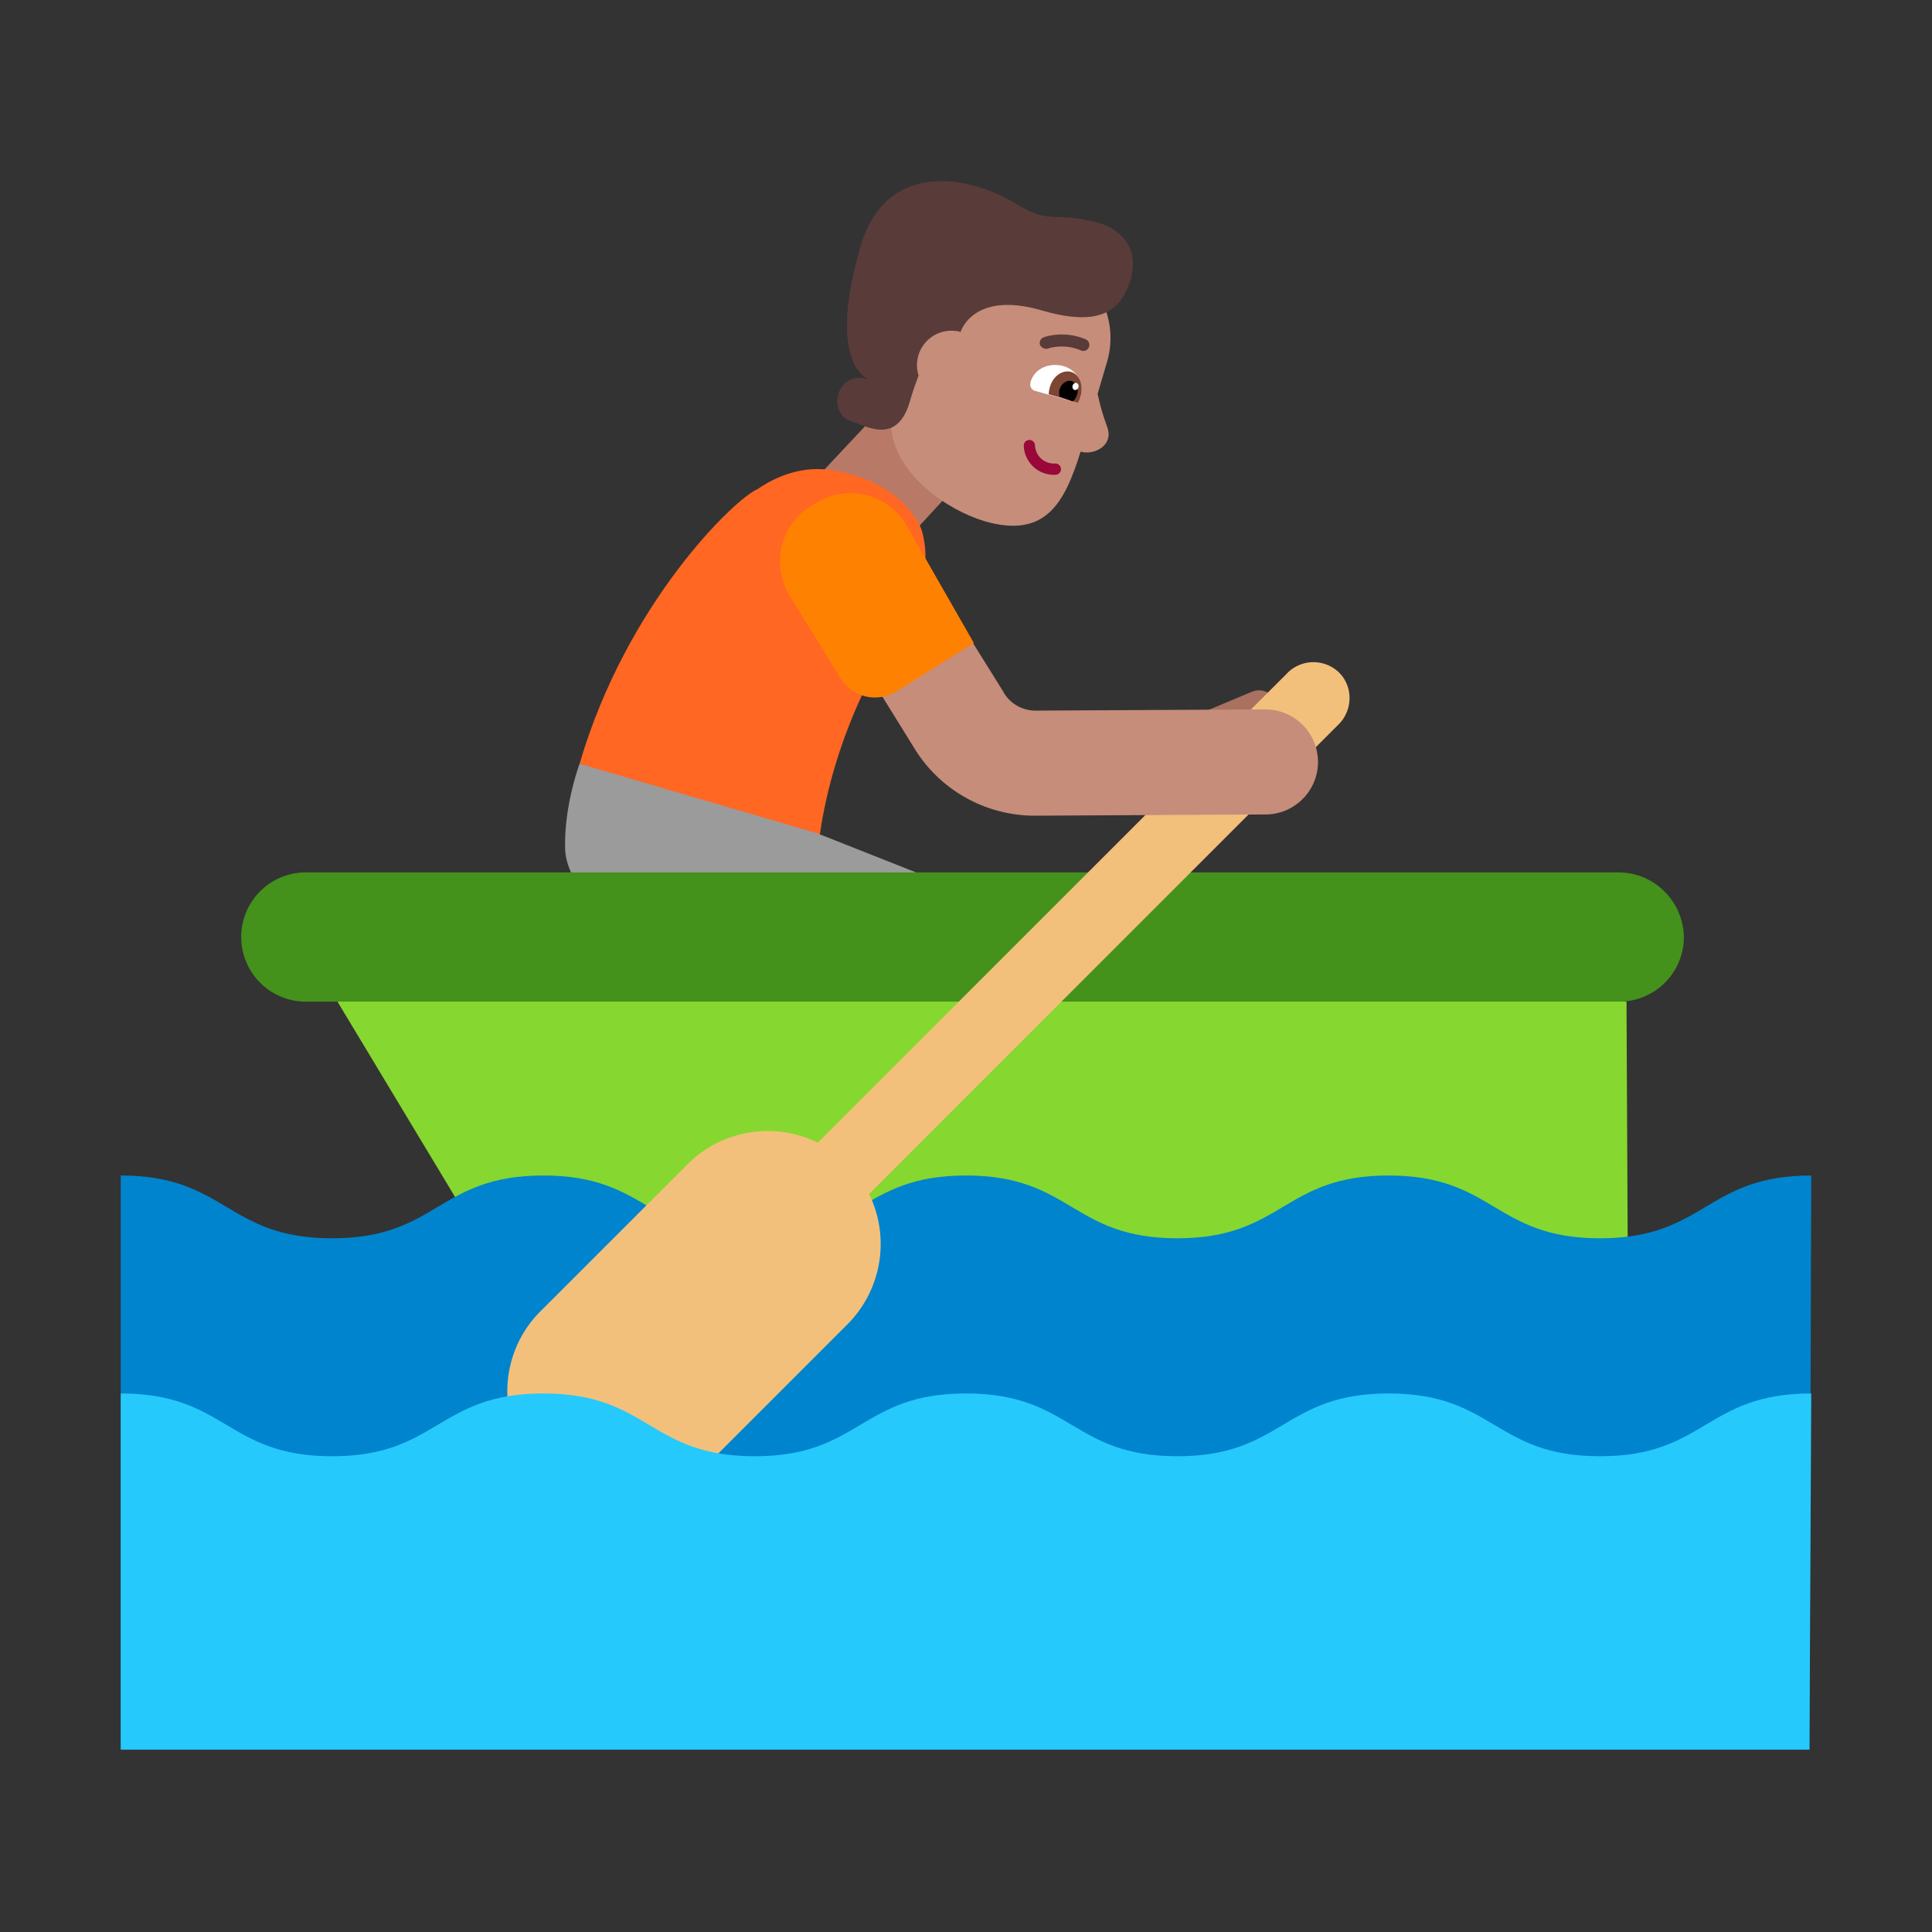 <svg width="32" height="32" fill="none" xmlns="http://www.w3.org/2000/svg"><rect width="100%" height="100%" fill="#333333" stroke="none"/><path d="m14.74 6.62-1.2 1.28 1.3 1.23 1.2-1.3-1.3-1.21Z" fill="#B87A66"/><path d="M12.55 8.1c.26-.18.68-.38 1.17-.32 1.24.17 1.53.96 1.53.96s.42.97-.68 2.22c-.01 0-.76 1.24-.99 2.86h-2.272L9.6 12.65c.78-2.67 2.58-4.4 2.95-4.55Z" fill="#FF6723"/><path d="m15.4 14.54-1.16 2.36c-.25.53-.92.71-1.4.37l-2.43-1.71s-1.03-.78-1.05-1.5c-.02-.72.24-1.41.24-1.41l3.93 1.15" fill="#9B9B9B"/><path d="M16.3 8.63c-.6-.18-1.47-.76-1.54-1.55l.02-1.04V4.95c.22-.73.99-1.16 1.73-.95l.88.25c.73.22 1.16.99.95 1.73l-.16.543c.05.24.1.382.135.48.042.118.062.175.035.268-.05.17-.28.26-.45.21h-.002c-.268.859-.583 1.445-1.598 1.15Z" fill="#C68D7B"/><path d="M17.77 6.65c.05.01.11-.02.13-.08v-.01c.07-.25-.1-.45-.3-.5-.2-.05-.45.02-.53.26v.01c-.02.06.01.12.06.14l.64.18Z" fill="#fff"/><path d="M17.85 6.67a.37.37 0 0 0 .05-.11c.05-.18-.02-.36-.16-.4-.14-.04-.3.07-.35.25-.01.04-.02.08-.02.12l.48.14Z" fill="#7D4533"/><path d="M17.77 6.65c.03-.03.05-.06.07-.11.03-.1-.01-.2-.09-.23-.08-.02-.17.04-.2.14-.01.04-.01.09 0 .12l.22.08Z" fill="#000"/><path d="M17.862 6.415c.009-.032-.005-.064-.032-.072-.026-.007-.055.012-.064.044-.01.032.005.064.031.072.027.007.056-.012.065-.044Z" fill="#fff"/><path d="M17.046 7.287a.093.093 0 0 1 .097.09.313.313 0 0 0 .333.3.093.093 0 1 1 .008.187.5.5 0 0 1-.527-.48.093.093 0 0 1 .089-.097Z" fill="#990838"/><path d="M15.91 5.5s.2-.69 1.34-.36c.96.28 1.32.02 1.48-.52.16-.58-.26-.85-.51-.92-.328-.094-.52-.1-.68-.104-.21-.006-.365-.01-.7-.215-.82-.5-2.18-.72-2.59.71-.57 1.97.14 2.19.14 2.19-.55-.16-.7.58-.28.7.032.01.067.024.106.039.266.103.67.26.854-.37a5.09 5.09 0 0 1 .145-.429.57.57 0 0 1 .618-.738c.049.001.077.018.077.018Z" fill="#593B39"/><path d="M17.227 5.716a.1.1 0 0 1 .058-.128l.002-.001.004-.002.012-.004a.98.98 0 0 1 .195-.037c.125-.011.297-.003.481.075a.1.1 0 1 1-.078.184.806.806 0 0 0-.538-.032l-.008.003c-.066.017-.113-.032-.128-.058Z" fill="#593B39"/><path d="m26.94 16.59-10.524-.996-10.826.997 4.84 8.04h16.55l-.04-8.04Z" fill="#86D72F"/><path d="M26.81 14.45H5.02a1.071 1.071 0 0 0 0 2.14h21.8c.59 0 1.07-.48 1.07-1.07-.01-.59-.49-1.07-1.08-1.07Z" fill="#44911B"/><path d="M21.13 11.62a.3.3 0 0 0-.4-.16l-.74.31.24.57.74-.31c.15-.07.23-.25.16-.41Z" fill="#A9715F"/><path d="M30 19.47c-1.75 0-1.75 1.04-3.5 1.04s-1.75-1.04-3.5-1.04-1.75 1.04-3.5 1.04-1.75-1.04-3.5-1.04-1.75 1.04-3.5 1.04-1.75-1.04-3.5-1.04-1.75 1.04-3.5 1.04-1.75-1.04-3.5-1.04v9.5h27.97l.03-9.5Z" fill="#0084CE"/><path d="M21.33 11.14a.61.61 0 0 1 .85 0c.23.23.23.61 0 .85l-7.785 7.786a1.883 1.883 0 0 1-.355 2.155l-2.44 2.44c-.73.73-1.92.73-2.65 0s-.73-1.92 0-2.65l2.44-2.44a1.878 1.878 0 0 1 2.155-.355l7.785-7.785Z" fill="#F3C07B"/><path d="M30 23.08c-1.75 0-1.75 1.04-3.5 1.04s-1.75-1.04-3.5-1.04-1.75 1.04-3.5 1.04-1.75-1.04-3.5-1.04-1.75 1.04-3.5 1.04-1.75-1.04-3.5-1.04-1.75 1.04-3.5 1.04-1.75-1.04-3.5-1.04v5.9h27.97l.03-5.9Z" fill="#26C9FC"/><path d="M21.83 12.62a.87.87 0 0 0-.87-.87l-3.81.02c-.21 0-.41-.11-.52-.29l-.01-.02-1.41-2.26-1.48.91 1.4 2.26a2.339 2.339 0 0 0 2.05 1.14l3.78-.02c.48 0 .87-.39.87-.87Z" fill="#C68D7B"/><path d="M13.42 8.39c-.5.31-.65.97-.34 1.48l.84 1.36c.19.32.61.42.93.22l1.28-.8-1.11-1.94c-.3-.53-.99-.7-1.5-.38l-.1.06Z" fill="#FF8101"/></svg>